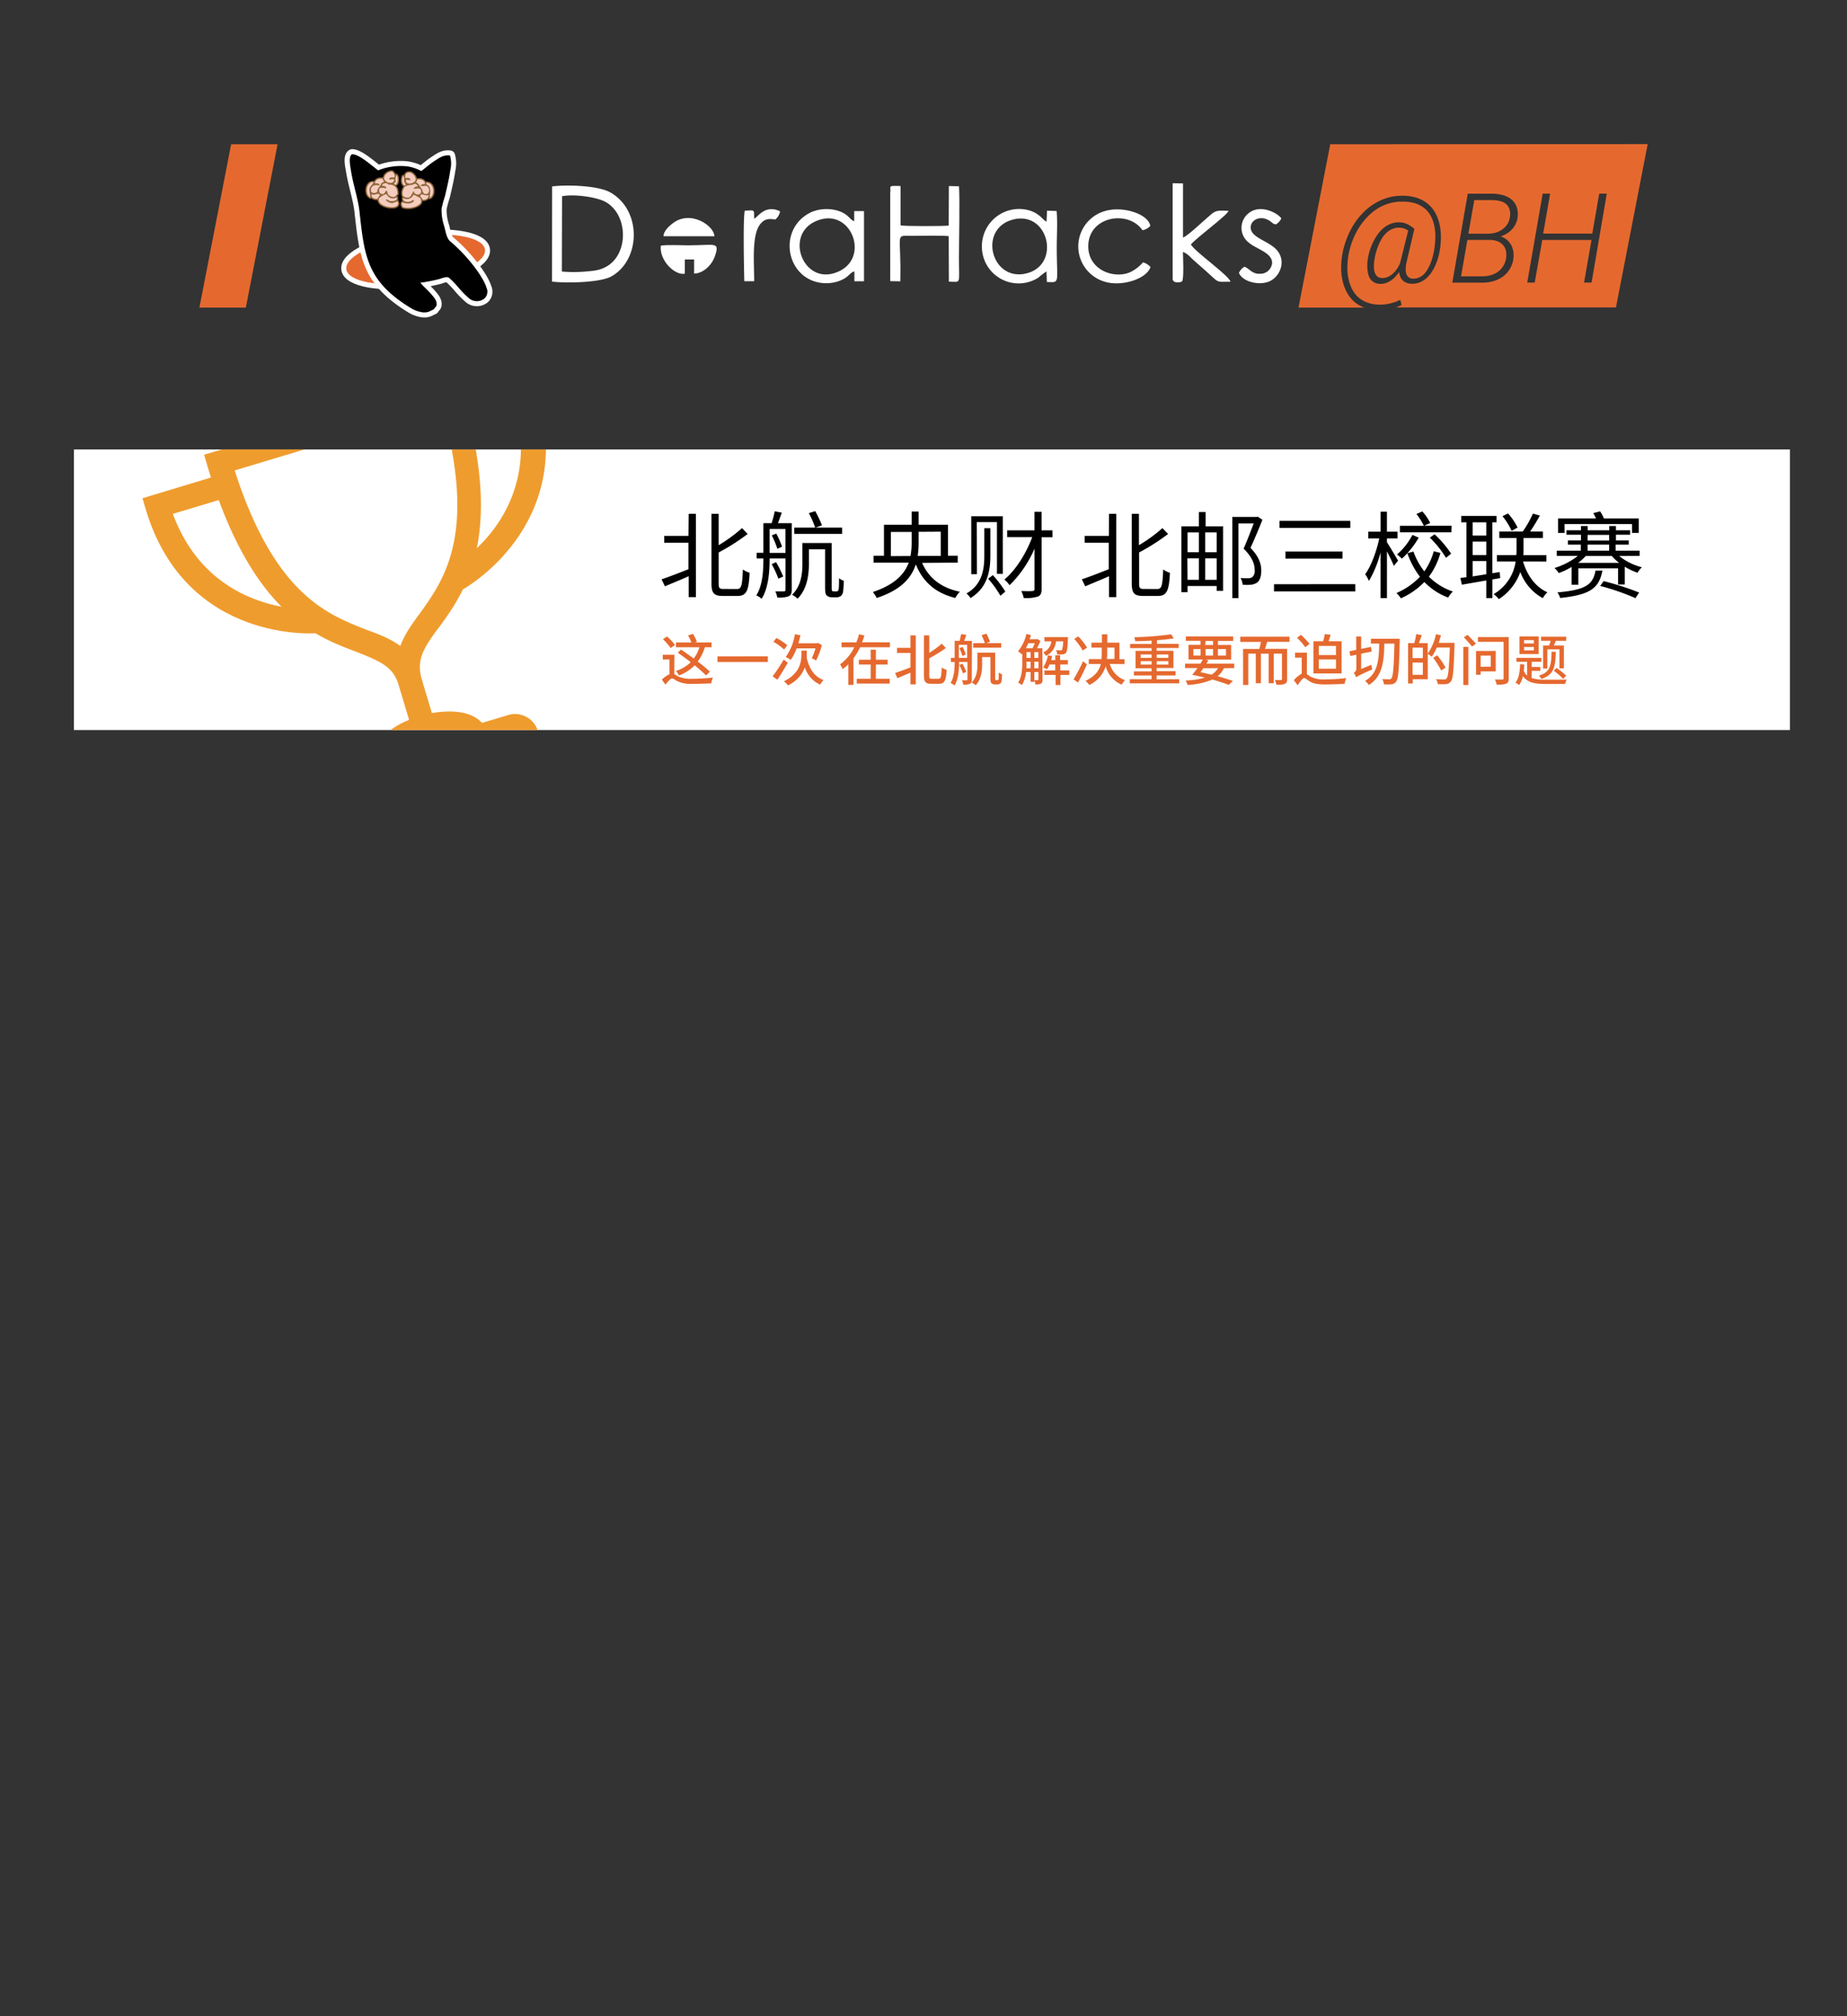<svg id="Layer_1" data-name="Layer 1" xmlns="http://www.w3.org/2000/svg" xmlns:xlink="http://www.w3.org/1999/xlink" viewBox="0 0 550 600"><rect x="0" y="0" width="550" height="600" fill="#333333" stroke="none"/><defs><style>.cls-1,.cls-3,.cls-4,.cls-7{fill:none;}.cls-10,.cls-2{fill:#fff;}.cls-2,.cls-5,.cls-6,.cls-8{fill-rule:evenodd;}.cls-3,.cls-4{stroke:#fff;}.cls-3,.cls-4,.cls-7{stroke-linecap:round;stroke-linejoin:round;}.cls-3,.cls-7{stroke-width:0.71px;}.cls-4{stroke-width:3px;}.cls-5,.cls-9{fill:#e5692f;}.cls-7{stroke:#91673b;}.cls-8{fill:#f5cdbf;}.cls-11{clip-path:url(#clip-path);}.cls-12{fill:#ef9c2e;}</style><clipPath id="clip-path"><rect class="cls-1" x="21" y="133.75" width="511" height="83.5"/></clipPath></defs><title>web-title</title><path class="cls-2" d="M167.31,80.81a41.12,41.12,0,0,0,7.06,0c2.61-.24,4.07-.33,6.06-1.39,6.89-3.71,6.66-15.57-.11-19.33-2.59-1.44-9.32-2.41-12.95-1.7Zm-2.93,3c4.63.5,14.32.28,17.62-1.53,8.79-4.84,9.22-19.63-.23-25-3.44-2-12.44-2.39-17.36-1.81Z"/><path class="cls-2" d="M302.07,65.24c-10.88,2.37-7.16,18.27,3.12,16.22,10.8-2.14,7.31-18.47-3.12-16.22m9.55,15.53.11,3.14c4.07.19,2.95.5,2.95-10.45,0-3.12.27-7.72-.05-10.67l-2.84-.1-.16,3.25c-1-.31-1.83-2.27-5-3.29a11.08,11.08,0,0,0-14.24,10.58,10.93,10.93,0,0,0,16.84,9.37A19.6,19.6,0,0,1,311.62,80.77Z"/><path class="cls-2" d="M244.47,65.29c-11.29,3.06-6,19.05,3.92,16,10.91-3.31,5.78-18.67-3.92-16m9.95,15.5,0,2.91,2.86,0V62.81h-2.91v3c-1.5-.44-1.51-2.13-5.17-3.19a12,12,0,0,0-7.47.44c-9.45,4.34-8.21,17.26.3,20.5a11.44,11.44,0,0,0,7.19.27A9.47,9.47,0,0,0,252,82.53C252.75,82,253.6,80.85,254.41,80.79Z"/><path class="cls-2" d="M265.09,57.07V83.66l3,.06c.36-14.69-1.86-13.55,3.52-13.54,2.25,0,9.69-.16,10.9.11l.05,13.53c3.74.06,3,1,3-7,0-5.21.3-17.73,0-21.39l-3-.07-.06,11.77c-1.58.2-13.17.23-14.33-.07l0-11.7c-3.74-.13-3-.06-3,1.69"/><path class="cls-2" d="M352,83.69c.61-.57.28-7.5.25-8.7,1.32.37,2.4,1.76,3.31,2.56l3.08,2.7c4.65,4.09,3.09,3.62,7.76,3.59-.27-1.74-10.7-9-11.78-11.09,1.66-2,11.07-8.89,11.2-10-4.36-.26-3.92,0-7.41,3-1.12,1-5,4.59-6.13,4.94V54.59l-3.08-.07,0,28.59c.13,1.27,2.4,1,2.84.57"/><path class="cls-2" d="M342.61,79.5a4.45,4.45,0,0,0-2.25-1.42,11.67,11.67,0,0,1-4,3c-4.81,1.93-12.14-.76-12.29-7.56-.2-9.16,11.89-11.21,16.14-5a4.26,4.26,0,0,0,2.33-1.3c-.66-3.61-8.19-5.95-13.41-4.44A10.94,10.94,0,0,0,329,83.84c4.94,1.51,12.34-.74,13.6-4.35"/><path class="cls-2" d="M370.52,79.4a4.3,4.3,0,0,0-1.59,1.79c1.05,2.74,6.4,4,9.47,2.34,2.78-1.49,4.55-5.68,2-8.89C378.5,72.19,374,71.11,372.8,69c-1.46-2.56,1.62-5.31,4.95-3.48,1,.53,1.12,1.1,2.19,1.26a4.07,4.07,0,0,0,1.6-1.77c-.73-1.32-5.78-4.35-9.41-1.79a5.54,5.54,0,0,0-.32,8.94c2.22,1.95,7.05,3,7,6.12a3.51,3.51,0,0,1-3.43,3.19c-2.61.17-3.23-1.56-4.82-2.09"/><path class="cls-2" d="M203.92,81.5l0-4.28,2.77,0v4.18c2.73,0,5.3-2.56,6.19-5.14,1.54-4.51.05-3.25-7.86-3.25-1.86,0-6.76-.23-8.25.11-.47,4.47,4.23,8.88,7.11,8.34"/><path class="cls-2" d="M224.57,65.06c-.08-2.8.38-2.48-2.79-2.37-.55,2.16-.23,17.73-.14,21l2.93,0c.07-4.84-.87-13.83,1.88-17.06,1.29-1.52,2.33-1.59,4.43-1.32a4.06,4.06,0,0,0,1.41-2.42c-4.47-2.16-6.59,1.74-7.72,2.18"/><path class="cls-2" d="M197.61,70.3h15.11c0-3.08-7.1-8-12.46-3.8-.81.62-2.74,2.25-2.66,3.79"/><path class="cls-2" d="M125.15,58.43h0a2.47,2.47,0,0,1,.7,1c1.15.08,1.7-.44,1.81-1.41C126.49,58.58,125.44,57.11,125.15,58.43Zm-10-.7h0a6.54,6.54,0,0,0-2.21,1.21c-1.21,2.77,6.91,4,5.42,1-.57.09-1.07.51-1.71.5a2.4,2.4,0,0,1-1.81-1c.41-.27.83.32,1.4.4a2.81,2.81,0,0,0,1.91-.4v-.7A2.08,2.08,0,0,1,115.11,57.73Zm-4.52.1h0c-.17.82.64,1.49,1.81,1.31a6.83,6.83,0,0,1,.7-1.11C112.57,57.18,111.6,58.32,110.59,57.83Zm13-3.11h0c-.3,0-.4.12-.6.2-.5.19-1.85.14-2.51.7a3.09,3.09,0,0,0-.6,2.41c.18.68,1.29.95,1.91.7s.86-1.22,1.4-1.91c-.07,1.39,2.59,1.59,2.11-.3-.52-.82-1.75-.08-2.21-.4.32-.31.54-.73,1.31-.6A1.08,1.08,0,0,0,123.64,54.72Zm-8,.2h0c-.39-.76-2.05-.29-1.81.4.67-.07,1.36.28,1.11.8-.51-.24-1.65-.36-2,.1-.13,1.07.21,1.67,1.3,1.51.36-.24.48-.72.8-1,.44.22.29.81.6,1.2a2.09,2.09,0,0,0,1.6.7c.55-.07.7-.48,1.1-.9Q118.43,54.86,115.61,54.92Zm11.44,0h0c1.44.55,1,2.54.9,4,1.67-.85,1.3-4.6-1-4.52C126.87,54.7,127.1,54.68,127.05,54.92Zm-16.76,3.81h0a18.69,18.69,0,0,1-.3-2.21c.06-1.18,1-1.42,1.2-2.31C108.93,54.07,108.56,58,110.29,58.73Zm14-5.32h0a7.08,7.08,0,0,1-.4.9c1,.35,1.2,1.55,1.91,2.21-.13.63.32.68.4,1.11,1.51.6,2-1.14,1.1-2.11-.5-.49-1.73.15-2.11-.3a2.07,2.07,0,0,1,1.41-.5C126.37,53.7,125.59,53.28,124.25,53.41ZM111.6,54.52h0c.33.11,1.51-.13,1.41.7-1.5-.37-2.79.09-2.51,1.81.32.52,1.35.47,1.81.1,0-1.22.95-1.53,1.2-2.51.18-.29.67-.27.8-.6-.07-.34-.31-.49-.4-.81C112.57,53.08,111.83,53.54,111.6,54.52Zm8.93.7h0c0-.14.22-.12.3-.2-.09-.5-.47-.58-.5-1.11s.17-1.24-.3-1.51C119.59,53.24,119.58,54.95,120.53,55.22ZM117.82,54h0c0,.36-.43.37-.5.7,1.09,1.08,1.52-2,.7-2.61A3.55,3.55,0,0,0,117.82,54Zm5.92-.4h0c.25-1-1-2.11-1.51-2.21-1.07-.2-1.75.34-1.5,1.61.74-.09,1.41-.16,1.5.6-.29.14-1-.35-1.4.1C121,55.31,123.51,54.5,123.74,53.61Zm-9.34-.5h0c.09,1.2,2.62,2,3,.5-.31-.61-1.13,0-1.51-.2.06-.86,1.07-.58,1.51-.6.38-.77-.23-1.36-.6-1.71C115.61,51,114.33,52.07,114.41,53.11Zm10.94,7.13h0a4.08,4.08,0,0,0-.1-1.21,23.51,23.51,0,0,0-2.11-1.1,2.15,2.15,0,0,1-3.11,1c-.1,1.08,1,1.23,1.91,1.11.58-.08,1-.7,1.4-.4-.54,1.18-2.31,1.06-3.51.6-.39.41-.08,1.08.2,1.41C121.83,62.17,124.51,61.61,125.35,60.24Z"/><path class="cls-3" d="M125.15,58.43h0a2.47,2.47,0,0,1,.7,1c1.15.08,1.7-.44,1.81-1.41C126.49,58.58,125.44,57.11,125.15,58.43Zm-10-.7h0a6.54,6.54,0,0,0-2.21,1.21c-1.21,2.77,6.91,4,5.42,1-.57.09-1.07.51-1.71.5a2.4,2.4,0,0,1-1.81-1c.41-.27.83.32,1.4.4a2.81,2.81,0,0,0,1.91-.4v-.7A2.08,2.08,0,0,1,115.11,57.73Zm-4.52.1h0c-.17.82.64,1.49,1.81,1.31a6.83,6.83,0,0,1,.7-1.11C112.57,57.18,111.6,58.32,110.59,57.83Zm13-3.11h0c-.3,0-.4.12-.6.2-.5.19-1.85.14-2.51.7a3.09,3.09,0,0,0-.6,2.41c.18.68,1.29.95,1.91.7s.86-1.22,1.4-1.91c-.07,1.39,2.59,1.59,2.11-.3-.52-.82-1.75-.08-2.21-.4.32-.31.54-.73,1.31-.6A1.08,1.08,0,0,0,123.64,54.72Zm-8,.2h0c-.39-.76-2.05-.29-1.81.4.67-.07,1.36.28,1.11.8-.51-.24-1.65-.36-2,.1-.13,1.07.21,1.67,1.3,1.51.36-.24.48-.72.8-1,.44.22.29.81.6,1.2a2.09,2.09,0,0,0,1.6.7c.55-.07.7-.48,1.1-.9Q118.43,54.86,115.61,54.92Zm11.44,0h0c1.44.55,1,2.54.9,4,1.67-.85,1.3-4.6-1-4.52C126.87,54.7,127.1,54.68,127.05,54.92Zm-16.76,3.81h0a18.69,18.69,0,0,1-.3-2.21c.06-1.18,1-1.42,1.2-2.31C108.93,54.07,108.56,58,110.29,58.73Zm14-5.32h0a7.08,7.08,0,0,1-.4.9c1,.35,1.2,1.55,1.91,2.21-.13.63.32.68.4,1.11,1.51.6,2-1.14,1.1-2.11-.5-.49-1.73.15-2.11-.3a2.07,2.07,0,0,1,1.41-.5C126.37,53.7,125.59,53.28,124.25,53.41ZM111.6,54.52h0c.33.11,1.51-.13,1.41.7-1.5-.37-2.79.09-2.51,1.81.32.52,1.35.47,1.81.1,0-1.22.95-1.53,1.2-2.51.18-.29.67-.27.8-.6-.07-.34-.31-.49-.4-.81C112.57,53.08,111.83,53.54,111.6,54.52Zm8.93.7h0c0-.14.22-.12.3-.2-.09-.5-.47-.58-.5-1.11s.17-1.24-.3-1.51C119.59,53.24,119.58,54.95,120.53,55.22ZM117.82,54h0c0,.36-.43.37-.5.7,1.09,1.08,1.52-2,.7-2.61A3.55,3.55,0,0,0,117.82,54Zm5.92-.4h0c.25-1-1-2.11-1.51-2.21-1.07-.2-1.75.34-1.5,1.61.74-.09,1.41-.16,1.5.6-.29.14-1-.35-1.4.1C121,55.31,123.51,54.5,123.74,53.61Zm-9.34-.5h0c.09,1.2,2.62,2,3,.5-.31-.61-1.13,0-1.51-.2.06-.86,1.07-.58,1.51-.6.38-.77-.23-1.36-.6-1.71C115.61,51,114.33,52.07,114.41,53.11Zm10.94,7.13h0a4.08,4.08,0,0,0-.1-1.21,23.51,23.51,0,0,0-2.11-1.1,2.15,2.15,0,0,1-3.11,1c-.1,1.08,1,1.23,1.91,1.11.58-.08,1-.7,1.4-.4-.54,1.18-2.31,1.06-3.51.6-.39.41-.08,1.08.2,1.41C121.83,62.17,124.51,61.61,125.35,60.24Z"/><path class="cls-4" d="M123,70.37c11.4-1.59,21,.17,21.42,3.93S136,82.4,124.54,84s-21-.17-21.42-3.93S111.6,72,123,70.37Z"/><path class="cls-5" d="M123,70.37c11.4-1.59,21,.17,21.42,3.93S136,82.4,124.54,84s-21-.17-21.42-3.93S111.6,72,123,70.37"/><path class="cls-4" d="M104.87,45.88c2.13.09,5.33,3,7.73,4.82a18,18,0,0,1,8.63-1.2,12.89,12.89,0,0,1,4.22,1.4c1.26-.92,2.42-2,3.82-2.91S132,46,134,46.28a8.47,8.47,0,0,1,.1,4.32c-.36,2.57-1,5.21-1.61,7.83a31.57,31.57,0,0,0-1,3.71,15.37,15.37,0,0,0,.8,5.22c.42,1.56.63,3.24,1.61,4.32,5.34,4.43,10.06,10.81,11,14a2.78,2.78,0,0,1-.6,3.11,3.59,3.59,0,0,1-4.72-.1,27.6,27.6,0,0,1-3.21-3.31A32.15,32.15,0,0,0,134,82.93a1.45,1.45,0,0,0-.89-.47,7.3,7.3,0,0,0-2,.5,44.92,44.92,0,0,1-5.93,1.17c.77,1,2.41,2.39,3.41,3.61.58.7,1.58,1.75,1.41,3-.09.68-.52.69-.8,1.3-1.1.47-1.68,1.09-3.41.9a9.15,9.15,0,0,1-2.81-.9c-.44-.23-1-.58-1.5-.9-12.5-7.92-13-15.53-14.46-28.41-.4-3.57-1.91-8-2.51-11.95C104.22,49.16,103.64,46.44,104.87,45.88Z"/><path class="cls-6" d="M104.87,45.88c2.13.09,5.33,3,7.73,4.82a18,18,0,0,1,8.63-1.2,12.89,12.89,0,0,1,4.22,1.4c1.26-.92,2.42-2,3.82-2.91S132,46,134,46.28a8.47,8.47,0,0,1,.1,4.32c-.36,2.57-1,5.21-1.61,7.83a31.57,31.57,0,0,0-1,3.71,15.37,15.37,0,0,0,.8,5.22c.42,1.56.63,3.24,1.61,4.32,5.34,4.43,10.06,10.81,11,14a2.78,2.78,0,0,1-.6,3.11,3.59,3.59,0,0,1-4.72-.1,27.6,27.6,0,0,1-3.21-3.31A32.15,32.15,0,0,0,134,82.93a1.45,1.45,0,0,0-.89-.47,7.3,7.3,0,0,0-2,.5,44.92,44.92,0,0,1-5.93,1.17c.77,1,2.41,2.39,3.41,3.61.58.7,1.58,1.75,1.41,3-.09.68-.52.69-.8,1.3-1.1.47-1.68,1.09-3.41.9a9.15,9.15,0,0,1-2.81-.9c-.44-.23-1-.58-1.5-.9-12.5-7.92-13-15.53-14.46-28.41-.4-3.57-1.91-8-2.51-11.95-.25-1.65-.83-4.37.4-4.92"/><path class="cls-7" d="M125.15,58.43h0a2.47,2.47,0,0,1,.7,1c1.15.08,1.7-.44,1.81-1.41C126.49,58.58,125.44,57.11,125.15,58.43Zm-10-.7h0a6.54,6.54,0,0,0-2.21,1.21c-1.21,2.77,6.91,4,5.42,1-.57.09-1.07.51-1.71.5a2.4,2.4,0,0,1-1.81-1c.41-.27.83.32,1.4.4a2.81,2.81,0,0,0,1.91-.4v-.7A2.08,2.08,0,0,1,115.11,57.73Zm-4.52.1h0c-.17.82.64,1.49,1.81,1.31a6.83,6.83,0,0,1,.7-1.11C112.57,57.18,111.6,58.32,110.59,57.83Zm13-3.11h0c-.3,0-.4.12-.6.2-.5.19-1.85.14-2.51.7a3.09,3.09,0,0,0-.6,2.41c.18.68,1.29.95,1.91.7s.86-1.22,1.4-1.91c-.07,1.39,2.59,1.59,2.11-.3-.52-.82-1.75-.08-2.21-.4.32-.31.54-.73,1.31-.6A1.08,1.08,0,0,0,123.64,54.72Zm-8,.2h0c-.39-.76-2.05-.29-1.81.4.67-.07,1.36.28,1.11.8-.51-.24-1.65-.36-2,.1-.13,1.07.21,1.67,1.3,1.51.36-.24.48-.72.8-1,.44.22.29.81.6,1.2a2.09,2.09,0,0,0,1.6.7c.55-.07.7-.48,1.1-.9Q118.43,54.86,115.61,54.92Zm11.44,0h0c1.44.55,1,2.54.9,4,1.67-.85,1.3-4.6-1-4.52C126.87,54.7,127.1,54.68,127.05,54.92Zm-16.76,3.81h0a18.69,18.69,0,0,1-.3-2.21c.06-1.18,1-1.42,1.2-2.31C108.93,54.07,108.56,58,110.29,58.73Zm14-5.32h0a7.08,7.08,0,0,1-.4.9c1,.35,1.2,1.55,1.91,2.21-.13.63.32.68.4,1.11,1.51.6,2-1.14,1.1-2.11-.5-.49-1.73.15-2.11-.3a2.07,2.07,0,0,1,1.41-.5C126.37,53.7,125.59,53.28,124.25,53.41ZM111.6,54.52h0c.33.11,1.51-.13,1.41.7-1.5-.37-2.79.09-2.51,1.81.32.52,1.35.47,1.81.1,0-1.22.95-1.53,1.2-2.51.18-.29.67-.27.8-.6-.07-.34-.31-.49-.4-.81C112.57,53.08,111.83,53.54,111.6,54.52Zm8.93.7h0c0-.14.22-.12.3-.2-.09-.5-.47-.58-.5-1.11s.17-1.24-.3-1.51C119.59,53.24,119.58,54.95,120.53,55.22ZM117.82,54h0c0,.36-.43.37-.5.7,1.09,1.08,1.52-2,.7-2.61A3.55,3.55,0,0,0,117.82,54Zm5.92-.4h0c.25-1-1-2.11-1.51-2.21-1.07-.2-1.75.34-1.5,1.61.74-.09,1.41-.16,1.5.6-.29.14-1-.35-1.4.1C121,55.31,123.51,54.5,123.74,53.61Zm-9.34-.5h0c.09,1.2,2.62,2,3,.5-.31-.61-1.13,0-1.51-.2.06-.86,1.07-.58,1.51-.6.38-.77-.23-1.36-.6-1.71C115.61,51,114.33,52.07,114.41,53.11Zm10.94,7.13h0a4.08,4.08,0,0,0-.1-1.21,23.51,23.51,0,0,0-2.11-1.1,2.15,2.15,0,0,1-3.11,1c-.1,1.08,1,1.23,1.91,1.11.58-.08,1-.7,1.4-.4-.54,1.18-2.31,1.06-3.51.6-.39.41-.08,1.08.2,1.41C121.83,62.17,124.51,61.61,125.35,60.24Z"/><path class="cls-7" d="M125.15,58.43h0a2.47,2.47,0,0,1,.7,1c1.15.08,1.7-.44,1.81-1.41C126.49,58.58,125.44,57.11,125.15,58.43Zm-10-.7h0a6.54,6.54,0,0,0-2.21,1.21c-1.21,2.77,6.91,4,5.42,1-.57.09-1.07.51-1.71.5a2.4,2.4,0,0,1-1.81-1c.41-.27.83.32,1.4.4a2.81,2.81,0,0,0,1.91-.4v-.7A2.08,2.08,0,0,1,115.11,57.73Zm-4.52.1h0c-.17.82.64,1.49,1.81,1.31a6.83,6.83,0,0,1,.7-1.11C112.57,57.18,111.6,58.32,110.59,57.83Zm13-3.11h0c-.3,0-.4.12-.6.2-.5.19-1.85.14-2.51.7a3.09,3.09,0,0,0-.6,2.41c.18.68,1.29.95,1.91.7s.86-1.22,1.4-1.91c-.07,1.39,2.59,1.59,2.11-.3-.52-.82-1.75-.08-2.21-.4.32-.31.54-.73,1.31-.6A1.08,1.08,0,0,0,123.64,54.72Zm-8,.2h0c-.39-.76-2.05-.29-1.81.4.67-.07,1.36.28,1.11.8-.51-.24-1.65-.36-2,.1-.13,1.07.21,1.67,1.3,1.51.36-.24.48-.72.8-1,.44.22.29.81.6,1.2a2.09,2.09,0,0,0,1.6.7c.55-.07.7-.48,1.1-.9Q118.43,54.86,115.61,54.92Zm11.44,0h0c1.44.55,1,2.54.9,4,1.67-.85,1.3-4.6-1-4.52C126.87,54.7,127.1,54.68,127.05,54.92Zm-16.76,3.81h0a18.69,18.69,0,0,1-.3-2.21c.06-1.18,1-1.42,1.2-2.31C108.93,54.07,108.56,58,110.29,58.73Zm14-5.32h0a7.08,7.08,0,0,1-.4.9c1,.35,1.2,1.55,1.91,2.21-.13.63.32.68.4,1.11,1.51.6,2-1.14,1.1-2.11-.5-.49-1.73.15-2.11-.3a2.07,2.07,0,0,1,1.41-.5C126.37,53.7,125.59,53.28,124.25,53.41ZM111.6,54.52h0c.33.11,1.51-.13,1.41.7-1.5-.37-2.79.09-2.51,1.81.32.52,1.35.47,1.81.1,0-1.22.95-1.53,1.2-2.51.18-.29.67-.27.8-.6-.07-.34-.31-.49-.4-.81C112.57,53.08,111.83,53.54,111.6,54.52Zm8.93.7h0c0-.14.22-.12.3-.2-.09-.5-.47-.58-.5-1.11s.17-1.24-.3-1.51C119.59,53.24,119.58,54.95,120.53,55.22ZM117.82,54h0c0,.36-.43.37-.5.7,1.09,1.08,1.52-2,.7-2.61A3.55,3.55,0,0,0,117.82,54Zm5.92-.4h0c.25-1-1-2.11-1.51-2.21-1.07-.2-1.75.34-1.5,1.61.74-.09,1.41-.16,1.5.6-.29.14-1-.35-1.4.1C121,55.31,123.51,54.5,123.74,53.61Zm-9.34-.5h0c.09,1.2,2.62,2,3,.5-.31-.61-1.13,0-1.51-.2.06-.86,1.07-.58,1.51-.6.38-.77-.23-1.36-.6-1.71C115.61,51,114.33,52.07,114.41,53.11Zm10.94,7.13h0a4.08,4.08,0,0,0-.1-1.21,23.51,23.51,0,0,0-2.11-1.1,2.15,2.15,0,0,1-3.11,1c-.1,1.08,1,1.23,1.91,1.11.58-.08,1-.7,1.4-.4-.54,1.18-2.31,1.06-3.51.6-.39.41-.08,1.08.2,1.41C121.83,62.17,124.51,61.61,125.35,60.24Z"/><path class="cls-8" d="M125.15,58.43h0a2.47,2.47,0,0,1,.7,1c1.15.08,1.7-.44,1.81-1.41-1.16.55-2.22-.92-2.51.4m-10-.7h0a6.54,6.54,0,0,0-2.21,1.21c-1.21,2.77,6.91,4,5.42,1-.57.09-1.07.51-1.71.5a2.4,2.4,0,0,1-1.81-1c.41-.27.83.32,1.4.4a2.81,2.81,0,0,0,1.91-.4v-.7A2.08,2.08,0,0,1,115.11,57.73Zm-4.52.1h0c-.17.82.64,1.49,1.81,1.31a6.83,6.83,0,0,1,.7-1.11C112.57,57.18,111.6,58.32,110.59,57.83Zm13-3.11h0c-.3,0-.4.12-.6.2-.5.19-1.85.14-2.51.7a3.09,3.09,0,0,0-.6,2.41c.18.68,1.29.95,1.91.7s.86-1.22,1.4-1.91c-.07,1.39,2.59,1.59,2.11-.3-.52-.82-1.75-.08-2.21-.4.32-.31.54-.73,1.31-.6A1.08,1.08,0,0,0,123.64,54.72Zm-8,.2h0c-.39-.76-2.05-.29-1.81.4.67-.07,1.36.28,1.11.8-.51-.24-1.65-.36-2,.1-.13,1.07.21,1.67,1.3,1.51.36-.24.48-.72.8-1,.44.22.29.81.6,1.2a2.09,2.09,0,0,0,1.6.7c.55-.07.7-.48,1.1-.9Q118.43,54.86,115.61,54.92Zm11.44,0h0c1.44.55,1,2.54.9,4,1.67-.85,1.3-4.6-1-4.52C126.87,54.7,127.1,54.68,127.05,54.92Zm-16.76,3.81h0a18.69,18.69,0,0,1-.3-2.21c.06-1.18,1-1.42,1.2-2.31C108.93,54.07,108.56,58,110.29,58.73Zm14-5.32h0a7.08,7.08,0,0,1-.4.9c1,.35,1.2,1.55,1.91,2.21-.13.63.32.68.4,1.11,1.51.6,2-1.14,1.1-2.11-.5-.49-1.73.15-2.11-.3a2.07,2.07,0,0,1,1.41-.5C126.37,53.7,125.59,53.28,124.25,53.41ZM111.6,54.52h0c.33.11,1.51-.13,1.41.7-1.5-.37-2.79.09-2.51,1.81.32.52,1.35.47,1.81.1,0-1.22.95-1.53,1.2-2.51.18-.29.67-.27.8-.6-.07-.34-.31-.49-.4-.81C112.57,53.08,111.83,53.54,111.6,54.52Zm8.93.7h0c0-.14.22-.12.3-.2-.09-.5-.47-.58-.5-1.11s.17-1.24-.3-1.51C119.59,53.24,119.58,54.95,120.53,55.22ZM117.82,54h0c0,.36-.43.37-.5.7,1.09,1.08,1.52-2,.7-2.61A3.55,3.55,0,0,0,117.82,54Zm5.92-.4h0c.25-1-1-2.11-1.51-2.21-1.07-.2-1.75.34-1.5,1.61.74-.09,1.41-.16,1.5.6-.29.14-1-.35-1.4.1C121,55.31,123.51,54.5,123.74,53.61Zm-9.34-.5h0c.09,1.2,2.62,2,3,.5-.31-.61-1.13,0-1.51-.2.06-.86,1.07-.58,1.51-.6.38-.77-.23-1.36-.6-1.71C115.61,51,114.33,52.07,114.41,53.11Zm10.94,7.13h0a4.08,4.08,0,0,0-.1-1.21,23.51,23.51,0,0,0-2.11-1.1,2.15,2.15,0,0,1-3.11,1c-.1,1.08,1,1.23,1.91,1.11.58-.08,1-.7,1.4-.4-.54,1.18-2.31,1.06-3.51.6-.39.41-.08,1.08.2,1.41C121.83,62.17,124.51,61.61,125.35,60.24Z"/><path class="cls-9" d="M448.43,60.66a4.49,4.49,0,0,0-1.72-.82,10.28,10.28,0,0,0-2.19-.29l-5.51,0-1.75,10,5.8,0a9.53,9.53,0,0,0,2.37-.33,6.3,6.3,0,0,0,2-1,5.31,5.31,0,0,0,2.23-3.9,4.87,4.87,0,0,0-.22-2.21A3.38,3.38,0,0,0,448.43,60.66Z"/><path class="cls-9" d="M443.74,71.39l-6.78,0-1.89,10.84,6.36,0a8.9,8.9,0,0,0,2.56-.36,6.93,6.93,0,0,0,2.17-1.07A5.83,5.83,0,0,0,447.74,79a6.33,6.33,0,0,0,.78-2.48,5.37,5.37,0,0,0-.16-2.15,3.9,3.9,0,0,0-.93-1.6,4.26,4.26,0,0,0-1.58-1A6.58,6.58,0,0,0,443.74,71.39Z"/><path class="cls-9" d="M418.08,68a5.22,5.22,0,0,0-1.36-.25,4.87,4.87,0,0,0-2,.35A5.88,5.88,0,0,0,413,69.16a8,8,0,0,0-1.35,1.56,13.34,13.34,0,0,0-1,1.87,15.47,15.47,0,0,0-.75,2q-.3,1-.48,1.9-.09.49-.18,1.13a12.94,12.94,0,0,0-.12,1.32,7.64,7.64,0,0,0,.06,1.34,4,4,0,0,0,.35,1.19,2.41,2.41,0,0,0,.72.88,2.12,2.12,0,0,0,1.21.39,3.83,3.83,0,0,0,1.84-.35,5.93,5.93,0,0,0,1.59-1.07,7.64,7.64,0,0,0,1.25-1.53,8.33,8.33,0,0,0,.83-1.69l2.36-9.45A4.23,4.23,0,0,0,418.08,68Z"/><path class="cls-9" d="M396.12,42.93l-9.45,48.6h19.56A9.56,9.56,0,0,1,401.07,87a13.46,13.46,0,0,1-1.28-3.46,17.79,17.79,0,0,1-.42-3.91,23,23,0,0,1,.38-4.14A24.41,24.41,0,0,1,401,71.11,23.49,23.49,0,0,1,403,67a21.81,21.81,0,0,1,2.75-3.55,17.43,17.43,0,0,1,3.42-2.78,16.57,16.57,0,0,1,4-1.81,15.31,15.31,0,0,1,4.61-.61,13.66,13.66,0,0,1,4.25.67,9.87,9.87,0,0,1,3.18,1.76,9.4,9.4,0,0,1,2.18,2.65,12.82,12.82,0,0,1,1.26,3.35,17.05,17.05,0,0,1,.42,3.84,24.3,24.3,0,0,1-.36,4.13,19.22,19.22,0,0,1-.52,2.22,17,17,0,0,1-.84,2.25,13.23,13.23,0,0,1-1.18,2.08,8.78,8.78,0,0,1-1.55,1.71,6.87,6.87,0,0,1-1.94,1.15,5.93,5.93,0,0,1-2.35.38,4.3,4.3,0,0,1-1.46-.27,3.62,3.62,0,0,1-1.15-.7A3.13,3.13,0,0,1,417,82.4a4.29,4.29,0,0,1-.34-1.45,17.34,17.34,0,0,1-1.13,1.36,7.71,7.71,0,0,1-1.31,1.15,6.15,6.15,0,0,1-1.54.77,4.86,4.86,0,0,1-1.77.25,3.63,3.63,0,0,1-1.71-.44,3.39,3.39,0,0,1-1.13-1,4.49,4.49,0,0,1-.64-1.46,9.08,9.08,0,0,1-.25-1.7,13,13,0,0,1,0-1.75,15,15,0,0,1,.22-1.62,17.17,17.17,0,0,1,.6-2.32,17.35,17.35,0,0,1,1-2.36,15.68,15.68,0,0,1,1.34-2.2,9.62,9.62,0,0,1,1.72-1.82,7.86,7.86,0,0,1,2.09-1.22,6.44,6.44,0,0,1,2.46-.43,6,6,0,0,1,2.46.55,9.56,9.56,0,0,1,2.1,1.4L418.74,78.5a13.45,13.45,0,0,0-.16,1.41,4.29,4.29,0,0,0,.14,1.41,2.43,2.43,0,0,0,.65,1.11,2,2,0,0,0,1.34.49,4.07,4.07,0,0,0,1.85-.34,5,5,0,0,0,1.48-1A7.47,7.47,0,0,0,425.18,80a12.81,12.81,0,0,0,.86-1.78,15.85,15.85,0,0,0,.6-1.85c.16-.62.28-1.19.38-1.73a27.39,27.39,0,0,0,.39-3.71,16,16,0,0,0-.24-3.45,11.15,11.15,0,0,0-1-3,7.72,7.72,0,0,0-1.84-2.37,8.37,8.37,0,0,0-2.79-1.57A12.38,12.38,0,0,0,417.7,60a13.27,13.27,0,0,0-4.12.55,14.33,14.33,0,0,0-3.6,1.66,16,16,0,0,0-3,2.55,20.08,20.08,0,0,0-2.44,3.21,22.08,22.08,0,0,0-1.8,3.66,23.35,23.35,0,0,0-1.12,3.91,21.83,21.83,0,0,0-.39,3.6,16.86,16.86,0,0,0,.26,3.49,12.49,12.49,0,0,0,1,3.14,8.72,8.72,0,0,0,1.84,2.55A8.34,8.34,0,0,0,407.06,90a10.47,10.47,0,0,0,3.75.65,11.92,11.92,0,0,0,3.15-.35,15.45,15.45,0,0,0,3-1.07l.42,1.49a10.22,10.22,0,0,1-1.63.77h65.45l9.45-48.6Zm55.82,21.5a6.49,6.49,0,0,1-.53,2.05,6.56,6.56,0,0,1-1.08,1.67,7.14,7.14,0,0,1-1.55,1.3,9.65,9.65,0,0,1-1.9.92,5.23,5.23,0,0,1,1.75.92,5.39,5.39,0,0,1,1.24,1.43,5.85,5.85,0,0,1,.7,1.79,7,7,0,0,1,.14,2,7.94,7.94,0,0,1-1,3.33,7.69,7.69,0,0,1-2.07,2.39,8.85,8.85,0,0,1-2.89,1.43,11.82,11.82,0,0,1-3.43.45h-8.85l4.6-26.47,7.45,0a12.33,12.33,0,0,1,3,.43A6.69,6.69,0,0,1,450,59.28a5.17,5.17,0,0,1,1.55,2.09A6.41,6.41,0,0,1,451.94,64.43Zm22,19.67h-2.24l2.22-12.69H459.26L457,84.1h-2.22l4.6-26.47h2.22l-2.07,11.89h14.62l2.07-11.89h2.25Z"/><polygon class="cls-9" points="73.21 91.53 59.38 91.53 68.83 42.93 82.66 42.93 73.21 91.53"/><rect class="cls-10" x="22" y="133.75" width="511" height="83.5"/><g class="cls-11"><g id="Icon-Trophy"><path id="Fill-1" class="cls-12" d="M130.78,186.64c7.87-10.84,19.61-27.35,6.61-70.62l-1-3.4L60.78,135.33l1,3.4c13.07,43.51,31.89,50.57,44.43,55.28,7.22,2.87,10.87,4.42,12.47,9.77l3.14,10.45c-5.44,2.17-10.13,6-10.84,10.68l-7.78,2.34a7.09,7.09,0,0,0-4.76,8.85l61.73-18.55a7.09,7.09,0,0,0-8.85-4.76l-7.78,2.34c-3.19-3.55-9.12-3.89-14.93-2.94l-3.14-10.45c-1.44-5.66.75-9,5.27-15.1Zm-11.57,5.6c-3.06-2.26-6.64-3.57-10.21-4.88C97.58,182.84,81.78,177,69.88,140l61.73-18.55c10.44,37.41.72,50.92-6.56,61.06-2.26,3.06-4.52,6.13-5.83,9.7Z"/><path id="Fill-2" class="cls-12" d="M95,188.38c-.49.15-39.52,3.39-51.57-36.71l-1-3.4L66.47,141l2,6.81-17,5.11c11.44,31,42.43,28.33,42.74,28.5l.76,6.93"/><path id="Fill-3" class="cls-12" d="M137.29,175.68l-3.5-6.37c1.14-.61,27.51-15.15,20-47.33l-17,5.11-2-6.81L159,113l1,3.4c12.12,40.35-22.24,59.15-22.73,59.29"/></g></g><path d="M205.09,152.91h2.14V177.7h-2.14v-6.22c-2.5,1.1-5.06,2.14-7.09,3l-1-2.08c2.05-.67,5-1.83,8-3v-7.88h-7.2v-2.05h7.2Zm14.41,22.37c1.32,0,1.52-1.15,1.72-5.82a6.42,6.42,0,0,0,2,1c-.25,5.12-.84,6.89-3.57,6.89h-4.39c-2.65,0-3.4-.82-3.4-3.77V152.91H214v9.34a45.05,45.05,0,0,0,6.95-5.09l1.69,1.74a62.42,62.42,0,0,1-8.64,5.51v9.17c0,1.44.23,1.69,1.46,1.69Z"/><path d="M235.76,175.53c0,1-.23,1.58-.9,1.91a8.35,8.35,0,0,1-3.4.37,6.61,6.61,0,0,0-.59-1.83c1.21.06,2.25,0,2.56,0s.48-.14.48-.48v-9.31h-4.73c0,3.74-.31,8.78-2.39,12a5.48,5.48,0,0,0-1.58-1c1.94-3.09,2.11-7.48,2.11-11h-2V164.5h2v-8.81h2.45a31.6,31.6,0,0,0,.93-3.54l2.11.42c-.39,1-.79,2.2-1.15,3.12h4.11Zm-1.86-11v-7.12h-4.73v7.12Zm-2.11,7.68a30.7,30.7,0,0,0-2-4.33l1.32-.59a34.94,34.94,0,0,1,2.11,4.28Zm-.62-13.42a31.15,31.15,0,0,1,1.72,3.88l-1.41.65a25.67,25.67,0,0,0-1.66-4ZM248.93,176a.83.83,0,0,0,.56-.14,1.42,1.42,0,0,0,.28-.79c.06-.51.08-1.58.08-3a4.57,4.57,0,0,0,1.41.76,29.58,29.58,0,0,1-.23,3.43,2.08,2.08,0,0,1-.7,1.15,2.3,2.3,0,0,1-1.35.34h-1.24a2.25,2.25,0,0,1-1.52-.51c-.39-.37-.53-.84-.53-2.76v-11h-4.81v4.28c0,3.26-.51,7.54-3.38,10.41a7.81,7.81,0,0,0-1.63-1.18c2.73-2.65,3.07-6.36,3.07-9.29V161.6h8.72v13c0,.7,0,1.13.14,1.24a.58.58,0,0,0,.45.14Zm1.83-17.11H236.52V157h14.24Zm-8-6.78a33.27,33.27,0,0,1,2,4.22l-2,.7a29.69,29.69,0,0,0-1.91-4.33Z"/><path d="M274.59,167.51c1.94,4.47,5.66,7.43,11.23,8.58a9,9,0,0,0-1.35,1.86c-5.88-1.46-9.65-4.78-11.76-10-1.29,4-4.42,7.65-11.65,10a7.66,7.66,0,0,0-1.15-1.77c6.53-2.17,9.43-5.32,10.69-8.75H260.13v-2.05h3.1v-9.23h8.24v-3.91h2.08v3.91h8.75v9.23h2.9v2.05Zm-3.46-2.05a23.12,23.12,0,0,0,.34-4.16v-3h-6.19v7.2Zm2.42-7.2v3a25.89,25.89,0,0,1-.28,4.16h6.87v-7.2Z"/><path d="M294.91,165.21c0,4.19-.59,9.54-5.91,12.77a6.21,6.21,0,0,0-1.21-1.38c5-2.79,5.32-7.79,5.32-11.42v-8h1.8Zm-4,5.66h-1.69V153.64h9.4v17.14h-1.75V155.38h-6Zm4.75.28a35.2,35.2,0,0,1,3.71,4.9l-1.46,1.24a31.22,31.22,0,0,0-3.66-5.07Zm17.75-11.28h-3.24v15.42c0,1.32-.34,1.94-1.13,2.25a11.78,11.78,0,0,1-4.19.42,8.75,8.75,0,0,0-.73-2.08c1.49.06,2.93.06,3.35,0s.59-.14.59-.62v-12a33.91,33.91,0,0,1-7.43,10.89,8.79,8.79,0,0,0-1.55-1.69c3.26-2.62,6.5-7.74,8.3-12.63h-7.46v-2h8.13v-5.51h2.11v5.51h3.24Z"/><path d="M330.25,152.91h2.14V177.7h-2.14v-6.22c-2.5,1.1-5.06,2.14-7.09,3l-1-2.08c2.05-.67,5-1.83,8-3v-7.88H323v-2.05h7.2Zm14.41,22.37c1.32,0,1.52-1.15,1.72-5.82a6.41,6.41,0,0,0,2,1c-.25,5.12-.84,6.89-3.57,6.89h-4.39c-2.65,0-3.41-.82-3.41-3.77V152.91h2.14v9.34a45.06,45.06,0,0,0,7-5.09l1.69,1.74a62.38,62.38,0,0,1-8.64,5.51v9.17c0,1.44.23,1.69,1.46,1.69Z"/><path d="M359,156.62h5.21v19.22h-1.91v-1.46h-8.67v1.86h-1.83V156.62H357v-4.25h2Zm-5.37,1.83v5.88H357v-5.88Zm0,14.1H357v-6.39h-3.43Zm8.67-14.1h-3.41v5.88h3.41Zm0,14.1v-6.39h-3.41v6.39Zm13.62-17.87c-1,2.56-2.34,5.74-3.55,8.36,2.56,2.64,3.21,4.81,3.21,6.78,0,1.63-.39,3-1.32,3.6a4.27,4.27,0,0,1-1.74.59,14.36,14.36,0,0,1-2.48,0,5.12,5.12,0,0,0-.62-2c.9.08,1.69.08,2.28.08a2.73,2.73,0,0,0,1.18-.31,2.47,2.47,0,0,0,.73-2.19c0-1.75-.73-3.8-3.29-6.33,1.07-2.36,2.17-5.32,3-7.48h-4.53V178h-1.83V153.84h7.23l.34-.08Z"/><path d="M403.58,173.84V176h-24.2v-2.14ZM402.09,155v2.11H381V155Zm-2.31,9.12v2.11h-17v-2.11Z"/><path d="M415.06,168.41c-.37-1-1.29-2.81-2.05-4.33V178H411.1V164.39a33,33,0,0,1-3.46,8.5,9.34,9.34,0,0,0-1.12-2c1.72-2.33,3.4-6.81,4.19-10.66h-3.26v-2h3.66v-5.94H413v5.94h3.15v2H413v1.13c.67,1,2.84,4.64,3.32,5.49Zm13.87-3.86a21.43,21.43,0,0,1-3.43,7.06,18.14,18.14,0,0,0,7.15,4.42,7.39,7.39,0,0,0-1.41,1.8,18.74,18.74,0,0,1-7.09-4.64,22.21,22.21,0,0,1-7,4.87,7.69,7.69,0,0,0-1.32-1.58,21.13,21.13,0,0,0,7-4.84,25.16,25.16,0,0,1-3.74-7l1.8-.51a20.77,20.77,0,0,0,3.24,5.91,18.81,18.81,0,0,0,2.81-6ZM422.46,160a25.85,25.85,0,0,1-5,6.25A13.15,13.15,0,0,0,416,165a19.29,19.29,0,0,0,4.59-5.82Zm9.74-1.58H416.86v-1.94H424a17.66,17.66,0,0,0-2.22-3.52l1.75-.76a15.07,15.07,0,0,1,2.36,3.43l-1.83.84h8.19Zm-5,.59a31.34,31.34,0,0,1,4.92,5.77L430.59,166a31.05,31.05,0,0,0-4.81-6Z"/><path d="M444.41,172.44V178h-1.83v-5.26L435.32,174l-.45-2c.56-.08,1.15-.14,1.8-.23V155.44h-1.55v-1.91h10.52v1.91h-1.24v15.14l2.19-.34.14,1.8Zm-5.88-17v3.94h4.05v-3.94Zm0,9.74h4.05v-4h-4.05Zm0,6.36,4.05-.65v-3.94h-4.05Zm15-4.45c1.24,4.19,3.71,7.6,7.26,9.17a7.57,7.57,0,0,0-1.38,1.75,14.76,14.76,0,0,1-6.7-7.79,15.86,15.86,0,0,1-6.39,8.08,7.09,7.09,0,0,0-1.55-1.49,13.44,13.44,0,0,0,6.56-9.71h-5.57v-1.91h5.77c.06-.62.06-1.18.06-1.74v-3.35h-5.12v-1.94h7a32.31,32.31,0,0,0,3-5.32l2.08.59c-.9,1.6-1.94,3.35-2.9,4.73h3.8v1.94h-5.77v3.38c0,.56,0,1.1-.06,1.72h6.87v1.91Zm-3.4-9.12a19,19,0,0,0-2.73-4.36l1.66-.82A18.09,18.09,0,0,1,451.9,157Z"/><path d="M482.17,165.46a17.51,17.51,0,0,0,6.75,3.35,7.33,7.33,0,0,0-1.29,1.63,18,18,0,0,1-3.8-1.8v5.29h-2v-4.81H470V174H468v-5.29a20.62,20.62,0,0,1-3.83,1.83,8.27,8.27,0,0,0-1.27-1.52,20.68,20.68,0,0,0,6.95-3.6h-6.27v-1.55h7.15v-1.8H466.9v-1.24h3.88v-1.69h-4.31v-1.32h4.31v-1.29h2v1.29h6.42v-1.29h2v1.29h4.22v1.32h-4.22v1.69H485v1.24h-3.91v1.8h7.17v1.55Zm-5,4.33c-1,5.35-3.77,7.23-12.58,8.16a5.72,5.72,0,0,0-.82-1.66c8.24-.73,10.58-2.19,11.34-6.5Zm-11.28-11.2h-1.94v-4.3h11.31a14.44,14.44,0,0,0-.82-1.6l2.05-.51a12.61,12.61,0,0,1,1.13,2.11H488v4.3h-2v-2.64H465.88Zm16.29,8.92a11.86,11.86,0,0,1-2.2-2.05h-7.77a16.11,16.11,0,0,1-2.28,2.05Zm-9.43-6.64h6.42v-1.69h-6.42Zm0,3h6.42v-1.8h-6.42Zm4.78,9.06a83.93,83.93,0,0,1,10.58,3.41L487,178a69.58,69.58,0,0,0-10.5-3.63Z"/><path class="cls-9" d="M200.78,200.61c.33.15.69.43,1.23.72a9.47,9.47,0,0,0,4.28.66,54.53,54.53,0,0,0,6-.35,7.18,7.18,0,0,0-.48,1.71c-1.22.08-3.92.16-5.56.16a9.58,9.58,0,0,1-4.49-.77c-.69-.38-1.23-.82-1.6-.82-.53,0-1.3.92-2,1.83l-1.07-1.5a7.77,7.77,0,0,1,2.27-1.61v-4.38h-2v-1.42h3.46Zm-1.09-7.75a13.83,13.83,0,0,0-2.27-2.62l1.2-.82a14.51,14.51,0,0,1,2.37,2.52ZM210.25,201a42.56,42.56,0,0,0-3.39-3,12.81,12.81,0,0,1-4.67,3,7.35,7.35,0,0,0-.91-1.33,11.33,11.33,0,0,0,4.41-2.6c-1.3-1-2.67-2-3.87-2.85l1-.92c1.15.81,2.47,1.73,3.77,2.67a11.09,11.09,0,0,0,1.69-3.36h-7V191.2h4.61a13.43,13.43,0,0,0-1-2.09l1.46-.48a13.69,13.69,0,0,1,1.18,2.35l-.64.21h5v1.43h-2a14.13,14.13,0,0,1-2.11,4.26,46.43,46.43,0,0,1,3.62,3Z"/><path class="cls-9" d="M228.65,195.31V197h-15v-1.66Z"/><path class="cls-9" d="M234.6,197.22c-1,1.69-2.09,3.54-3.11,5.05l-1.42-1a50.6,50.6,0,0,0,3.31-5Zm-1.12-3.93a16.69,16.69,0,0,0-3.19-2.32l.92-1.1a17.05,17.05,0,0,1,3.24,2.16Zm6.75,1.37c0,.33,0,.72,0,1.1.72,3.18,2.21,5.61,5,6.61a6.11,6.11,0,0,0-1,1.37,8.38,8.38,0,0,1-4.56-5.13,9.55,9.55,0,0,1-5.05,5.35,5.92,5.92,0,0,0-1.18-1.22c4.8-2.34,5.2-5.87,5.2-8.11v-1h1.63Zm-3-1.71a15.09,15.09,0,0,1-1.76,3.42,13.18,13.18,0,0,0-1.5-.86,15.67,15.67,0,0,0,2.73-6.76l1.65.3c-.18.81-.38,1.61-.61,2.39h5.58l.31-.1,1.1.64a22.94,22.94,0,0,1-1.71,4.57c-.31-.18-.91-.49-1.28-.66a19.76,19.76,0,0,0,1.09-2.95Z"/><path class="cls-9" d="M265,191.15v1.46h-8.85a20.11,20.11,0,0,1-2,3.31v7.9h-1.53V197.7a14.36,14.36,0,0,1-1.71,1.43,9.13,9.13,0,0,0-.76-1.43,13.44,13.44,0,0,0,4.23-5.08h-3.78v-1.46H255a17.4,17.4,0,0,0,.81-2.42l1.6.39c-.21.67-.44,1.35-.71,2ZM260.81,202h4.13v1.43h-9.82V202h4.15v-4.25h-3.52v-1.42h3.52v-3h1.55v3h3.51v1.42h-3.51Z"/><path class="cls-9" d="M271.12,189.08h1.58v14.58h-1.58v-3.49c-1.37.59-2.76,1.17-3.9,1.65l-.67-1.55c1.15-.38,2.86-1,4.57-1.66v-4.29h-4v-1.53h4ZM279.49,202c.72,0,.82-.69.94-3.36a5.14,5.14,0,0,0,1.46.69c-.15,3-.56,4.16-2.25,4.16H277.3c-1.7,0-2.17-.56-2.17-2.52V189.08h1.58v5.2a27.53,27.53,0,0,0,3.74-2.73l1.2,1.3a44.27,44.27,0,0,1-4.94,3.06V201c0,.86.12,1,.77,1Z"/><path class="cls-9" d="M289.38,202.21c0,.67-.13,1.07-.54,1.28a4.64,4.64,0,0,1-2,.26,3.43,3.43,0,0,0-.41-1.3c.63,0,1.23,0,1.4,0s.26-.07.26-.26V197h-2.48c0,2.24-.21,5.12-1.37,7a5.19,5.19,0,0,0-1.18-.76c1.09-1.73,1.22-4.23,1.22-6.24h-1.12v-1.23h1.12v-5.08h1.48a20.6,20.6,0,0,0,.44-2l1.55.26c-.2.59-.43,1.23-.64,1.76h2.32ZM288,195.77v-3.87h-2.48v3.87Zm-1.25,4.61a14.85,14.85,0,0,0-1.09-2.48l.94-.39a19.46,19.46,0,0,1,1.14,2.44Zm-.08-7.87a17.82,17.82,0,0,1,.92,2.27l-1,.43a19.13,19.13,0,0,0-.91-2.32ZM297,202.42a.34.34,0,0,0,.26-.08,1.1,1.1,0,0,0,.13-.46c0-.3,0-.94,0-1.76a3.46,3.46,0,0,0,1,.54,14.62,14.62,0,0,1-.16,2.07,1.21,1.21,0,0,1-.43.72,1.4,1.4,0,0,1-.84.23h-.74a1.45,1.45,0,0,1-.94-.33c-.26-.26-.35-.58-.35-1.73v-6.09h-2.47v2.16c0,1.94-.28,4.56-1.93,6.24a5.22,5.22,0,0,0-1.2-.84c1.55-1.53,1.73-3.7,1.73-5.41v-3.47h5.28v7.45a1.73,1.73,0,0,0,.07.67.25.25,0,0,0,.21.08Zm1.14-9.68h-8.33V191.4h3.47a20.12,20.12,0,0,0-1-2.39l1.46-.43a22.41,22.41,0,0,1,1.07,2.42l-1.18.39h4.51Z"/><path class="cls-9" d="M310.45,202.22c0,.58-.1,1-.46,1.2a3.2,3.2,0,0,1-1.66.26,3.87,3.87,0,0,0-.36-1.25v.49h-1.07V200h-1.37a9.45,9.45,0,0,1-1.22,3.88,5,5,0,0,0-1.12-.71c1.1-1.73,1.22-4.15,1.22-6v-2.67l-.16.2a8.76,8.76,0,0,0-1.1-.9,11.9,11.9,0,0,0,2.48-5.13L307,189c-.12.41-.23.81-.38,1.22h2.07l.21-.07.91.58a19.1,19.1,0,0,1-1,2.16h1.58Zm-4.25-10.81c-.21.51-.46,1-.71,1.48h2a12.12,12.12,0,0,0,.63-1.48Zm.69,7.45v-1.94h-1.22v.31c0,.49,0,1.05,0,1.63Zm-1.22-3.08h1.22v-1.73h-1.22Zm3.52,0v-1.73H308v1.73ZM308,196.92v1.94h1.23v-1.94Zm0,5.48a9.83,9.83,0,0,0,1,0c.16,0,.21,0,.21-.21V200H308Zm6.45-11.55a5.19,5.19,0,0,1-3,4.33,4.16,4.16,0,0,0-.82-1.05,3.94,3.94,0,0,0,2.44-3.27H311v-1.27h7s0,.35,0,.53c-.1,2.65-.23,3.75-.59,4.15a1.26,1.26,0,0,1-.94.46,10.75,10.75,0,0,1-1.68,0,2.86,2.86,0,0,0-.35-1.27,12.14,12.14,0,0,0,1.35.07c.21,0,.36,0,.44-.15s.3-.86.38-2.53Zm4,10h-2.67v3h-1.45v-3H311v-1.33h3.23v-1.78h-1.69a7.93,7.93,0,0,1-.76,1.45,10.89,10.89,0,0,0-1.15-.59,9.34,9.34,0,0,0,1.42-3.6l1.25.25c-.08.41-.18.81-.28,1.2h1.22V195h1.45v1.43H318v1.3h-2.27v1.78h2.67Z"/><path class="cls-9" d="M323.66,197.71c-.77,1.79-1.76,3.8-2.65,5.4l-1.33-.94a51,51,0,0,0,2.83-5.38Zm-1.25-4.13a21.69,21.69,0,0,0-2.52-3.47l1.22-.72a21,21,0,0,1,2.6,3.34Zm8.06,4a7.3,7.3,0,0,0,4.54,4.84,5.83,5.83,0,0,0-1,1.33,8.34,8.34,0,0,1-4.76-5.48,9.08,9.08,0,0,1-4.89,5.56,6.44,6.44,0,0,0-1.12-1.23c2.9-1.32,4.1-3.14,4.57-5h-3.6v-1.46H328a18.61,18.61,0,0,0,.08-1.89V192.7H325v-1.45h3.13v-2.48h1.6v2.48h3.62v4.92h1.51v1.46Zm-.76-3.36a18.61,18.61,0,0,1-.08,1.89h2.24V192.7h-2.16Z"/><path class="cls-9" d="M351.13,202.12v1.23H336.43v-1.23h6.48V201h-5.27v-1.2h5.27v-.94h-4.76V193.7h4.76v-.84h-6.4v-1.22h6.4v-1c-1.65.1-3.32.15-4.85.18a4.78,4.78,0,0,0-.31-1.2,89.22,89.22,0,0,0,11-.86l.77,1.2c-1.41.25-3.18.43-5,.56v1.09H351v1.22h-6.57v.84h5v5.12h-5v.94h5.63V201h-5.63v1.17Zm-11.47-6.35h3.26v-1h-3.26Zm3.26,2v-1h-3.26v1Zm1.53-3v1h3.46v-1Zm3.46,2h-3.46v1h3.46Z"/><path class="cls-9" d="M364.46,198.85a7,7,0,0,1-1.88,2.39c1.76.48,3.36,1,4.57,1.4l-1.25,1.18c-1.25-.49-2.95-1.05-4.89-1.6a21.17,21.17,0,0,1-7.39,1.61,4,4,0,0,0-.58-1.32,22.8,22.8,0,0,0,5.74-.86c-1.22-.3-2.48-.58-3.78-.84a19.29,19.29,0,0,0,1.58-2h-3.7v-1.32h4.59a13.46,13.46,0,0,0,.69-1.23h-4.25v-4.36h3.59v-1.2h-4.38V189.4h14.1v1.33h-4.53v1.2h3.92v4.36H359l.82.2c-.18.35-.36.67-.58,1h8.29v1.32Zm-9.1-3.77h2.16v-1.93h-2.16Zm3,3.77c-.31.41-.61.84-.89,1.18,1.09.23,2.21.49,3.29.74a5.57,5.57,0,0,0,1.94-1.93Zm.56-6.91h2.3v-1.2H359Zm2.3,3.14v-1.93H359v1.93Zm1.45-1.93v1.93h2.4v-1.93Z"/><path class="cls-9" d="M377.35,191c-.2.72-.44,1.46-.67,2.09h6.6v9c0,.77-.15,1.18-.67,1.42a6.72,6.72,0,0,1-2.5.26,7.47,7.47,0,0,0-.49-1.4c.79,0,1.58,0,1.79,0s.33-.08.33-.31v-7.54H379.3v8.8h-1.51v-8.8h-2.32v8.8h-1.53v-8.8h-2.22v9.31h-1.56V193.12H375c.18-.64.36-1.42.49-2.09h-6.17v-1.55H384V191Z"/><path class="cls-9" d="M389.16,200.61c.3.2.64.46,1.12.77a8.61,8.61,0,0,0,4.48.79,51.14,51.14,0,0,0,6.12-.38,8,8,0,0,0-.48,1.71c-1.15.08-4,.18-5.71.18-2.16,0-3.52-.18-4.71-.91-.69-.43-1.27-1-1.63-1s-1.23,1.07-1.94,2.16l-1.12-1.5a7.58,7.58,0,0,1,2.34-1.94v-4.77h-2v-1.5h3.55Zm-.48-8a20.87,20.87,0,0,0-2.44-2.83l1.18-.86a21.85,21.85,0,0,1,2.52,2.72Zm10.81,7.8h-8.38v-9.58H394a16.29,16.29,0,0,0,.49-2.12l1.76.18c-.2.67-.43,1.35-.63,1.94h3.87Zm-1.66-8.19h-5.12v2.73h5.12Zm0,4h-5.12V199h5.12Z"/><path class="cls-9" d="M408.37,197.83a9.67,9.67,0,0,0,.25,1.37c-3.85,1.74-4.43,2.06-4.79,2.39a5.15,5.15,0,0,0-.71-1.37,1.4,1.4,0,0,0,.77-1.27v-4.1l-1.79.36-.25-1.4,2-.41v-4h1.48v3.7l2.91-.59.25,1.38-3.16.64v4.56Zm8.44-7.73s0,.59,0,.81c-.21,8.24-.39,11-1.05,11.9a1.72,1.72,0,0,1-1.35.82,13.3,13.3,0,0,1-2.32,0,3.82,3.82,0,0,0-.48-1.55c.92.07,1.73.08,2.09.08a.66.66,0,0,0,.64-.31c.49-.58.72-3.27.89-10.32h-3c-.12,5.13-.48,9.79-4.64,12.32a4.86,4.86,0,0,0-1.1-1.22c3.88-2.21,4.13-6.43,4.21-11.11h-2.47V190.1Z"/><path class="cls-9" d="M433.12,191.3s0,.53,0,.72c-.23,7.42-.43,10-1.09,10.79a1.84,1.84,0,0,1-1.43.77,17.65,17.65,0,0,1-2.48,0,3.59,3.59,0,0,0-.49-1.48c1.05.08,2,.1,2.42.1a.74.74,0,0,0,.69-.28c.53-.54.74-3,1-9.23h-3.88a16.57,16.57,0,0,1-1.5,2.76,8.1,8.1,0,0,0-1.2-.86v7.55h-4.46v1.25h-1.4v-12h1.84a19.32,19.32,0,0,0,.58-2.67l1.66.28c-.28.82-.59,1.7-.86,2.39h2.63v3.11a15.71,15.71,0,0,0,2.45-5.78l1.48.35c-.2.76-.41,1.51-.67,2.24Zm-12.49,1.42v3.13h3.06v-3.13Zm3.06,8.1v-3.64h-3.06v3.64Zm5.48-1.28a26.77,26.77,0,0,0-2.4-3.8L428,195a29.58,29.58,0,0,1,2.48,3.67Z"/><path class="cls-9" d="M435.74,192.51h1.51v11.34h-1.51Zm1.25-3.59c.82.81,2,2,2.52,2.65l-1.18.84c-.51-.71-1.61-1.89-2.42-2.76Zm3.92,10.88v1h-1.38v-7.09h5.87v6.09Zm8.36,2.07c0,.91-.2,1.35-.77,1.6a7.73,7.73,0,0,1-2.83.26,5.76,5.76,0,0,0-.51-1.5c.92,0,1.94,0,2.2,0s.38-.1.38-.39V191h-7.65v-1.42h9.18Zm-8.36-6.78v3.32h3V195.1Z"/><path class="cls-9" d="M456.08,201.78a13.32,13.32,0,0,0,4.33.49c.87,0,5.05,0,6.15,0a4.27,4.27,0,0,0-.51,1.27h-5.66c-3.29,0-5.51-.35-6.89-2.34a6.9,6.9,0,0,1-1.15,2.67,5.78,5.78,0,0,0-1.07-.72c1-1.25,1.3-3.21,1.37-5.51l1.25.1c0,.67-.08,1.3-.15,1.91a3.84,3.84,0,0,0,1,1.4v-4.11h-3.19v-1.17H459v1.17h-2.88v1.55h2.55v1.15h-2.55Zm2.11-7.14h-5.73V189.4h5.73Zm-1.43-4.16h-2.93v1h2.93Zm0,2.06h-2.93v1h2.93Zm6.53,1.42c-.12,4.51-.56,6.88-4.31,8.08a3.79,3.79,0,0,0-.72-1c3.41-1,3.67-3,3.77-7.08Zm-2-1.86c.16-.39.33-.92.48-1.4h-2.88v-1.22h7.49v1.22H463.3c-.2.49-.41,1-.61,1.4h3v6.78h-1.32v-5.64h-3.6v5.71h-1.27v-6.85Zm4.2,9.91a23.5,23.5,0,0,0-2.83-2.42l.87-.81a24.58,24.58,0,0,1,2.86,2.29Z"/></svg>